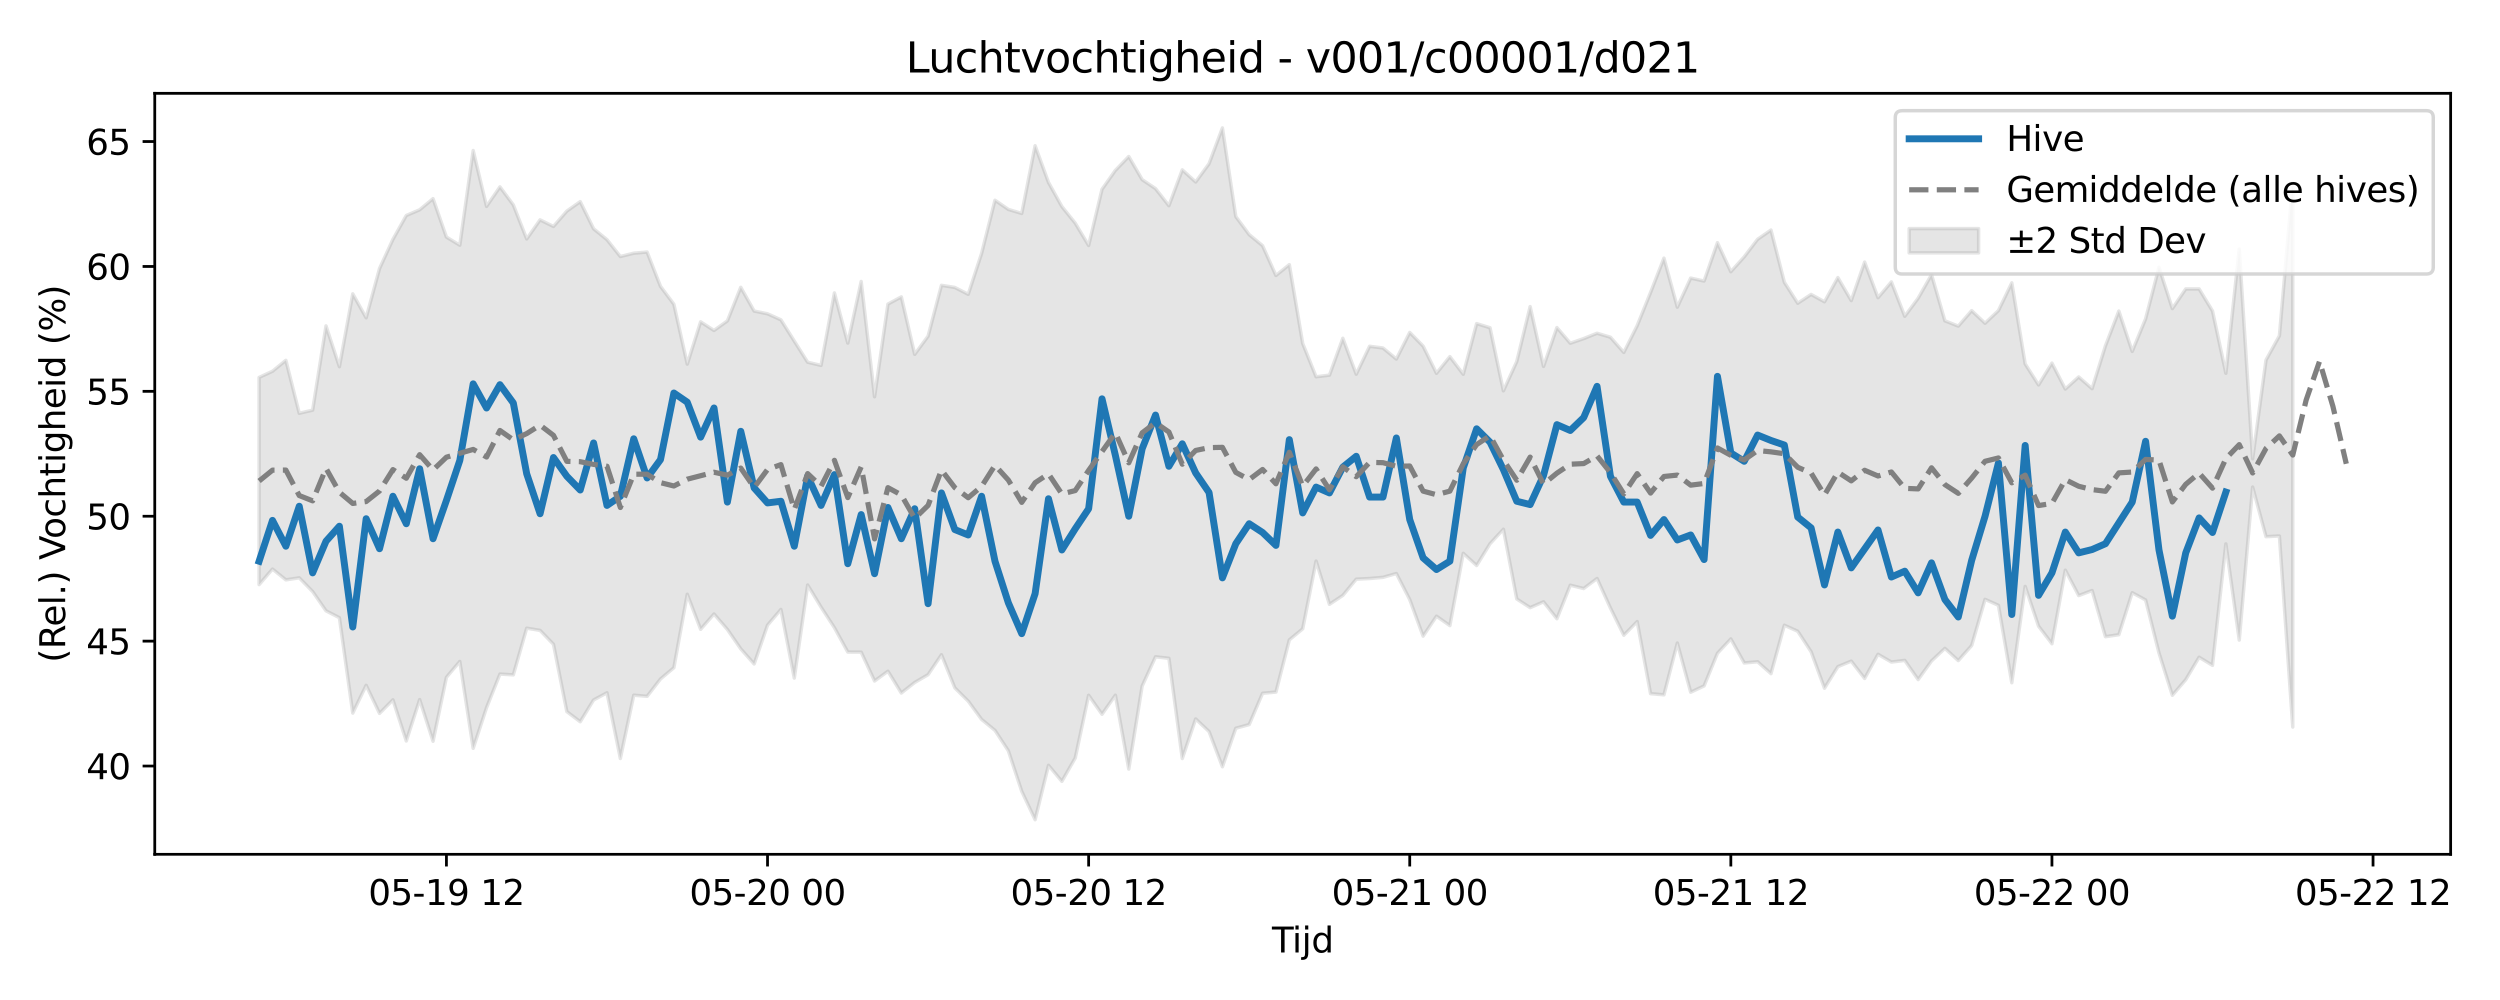 <?xml version="1.0" encoding="utf-8" standalone="no"?>
<!DOCTYPE svg PUBLIC "-//W3C//DTD SVG 1.1//EN"
  "http://www.w3.org/Graphics/SVG/1.1/DTD/svg11.dtd">
<svg xmlns:xlink="http://www.w3.org/1999/xlink" width="720pt" height="288pt" viewBox="0 0 720 288" xmlns="http://www.w3.org/2000/svg" version="1.1">
 <defs>
  <style type="text/css">*{stroke-linejoin: round; stroke-linecap: butt}</style>
 </defs>
 <g id="figure_1">
  <g id="patch_1">
   <path d="M 0 288 
L 720 288 
L 720 0 
L 0 0 
z
" style="fill: #ffffff"/>
  </g>
  <g id="axes_1">
   <g id="patch_2">
    <path d="M 44.57 246.04 
L 705.785 246.04 
L 705.785 26.88 
L 44.57 26.88 
z
" style="fill: #ffffff"/>
   </g>
   <g id="FillBetweenPolyCollection_1">
    <defs>
     <path id="m5a021739dc" d="M 74.625 -179.304 
L 74.625 -119.629 
L 78.478 -124.111 
L 82.332 -120.999 
L 86.185 -121.587 
L 90.038 -117.638 
L 93.891 -112.08 
L 97.745 -110.1 
L 101.598 -82.629 
L 105.451 -90.629 
L 109.304 -82.545 
L 113.158 -86.448 
L 117.011 -74.596 
L 120.864 -86.516 
L 124.717 -74.51 
L 128.571 -92.94 
L 132.424 -97.505 
L 136.277 -72.483 
L 140.13 -84.199 
L 143.983 -93.867 
L 147.837 -93.64 
L 151.69 -107.082 
L 155.543 -106.445 
L 159.396 -102.452 
L 163.25 -83.062 
L 167.103 -80.132 
L 170.956 -86.41 
L 174.809 -88.475 
L 178.663 -69.556 
L 182.516 -87.786 
L 186.369 -87.455 
L 190.222 -92.454 
L 194.076 -95.693 
L 197.929 -116.855 
L 201.782 -106.754 
L 205.635 -111.164 
L 209.488 -106.715 
L 213.342 -101.129 
L 217.195 -96.775 
L 221.048 -107.955 
L 224.901 -112.484 
L 228.755 -92.711 
L 232.608 -119.516 
L 236.461 -113.149 
L 240.314 -107.222 
L 244.168 -100.202 
L 248.021 -100.173 
L 251.874 -91.871 
L 255.727 -94.685 
L 259.581 -88.413 
L 263.434 -91.446 
L 267.287 -93.691 
L 271.14 -99.433 
L 274.993 -89.894 
L 278.847 -86.073 
L 282.7 -80.809 
L 286.553 -77.647 
L 290.406 -71.774 
L 294.26 -60.111 
L 298.113 -51.922 
L 301.966 -67.595 
L 305.819 -62.961 
L 309.673 -69.703 
L 313.526 -87.762 
L 317.379 -82.291 
L 321.232 -87.786 
L 325.086 -66.506 
L 328.939 -90.414 
L 332.792 -98.843 
L 336.645 -98.403 
L 340.498 -69.542 
L 344.352 -80.944 
L 348.205 -77.318 
L 352.058 -67.174 
L 355.911 -78.267 
L 359.765 -79.321 
L 363.618 -88.34 
L 367.471 -88.686 
L 371.324 -103.711 
L 375.178 -106.904 
L 379.031 -126.412 
L 382.884 -113.953 
L 386.737 -116.523 
L 390.591 -121.194 
L 394.444 -121.387 
L 398.297 -121.721 
L 402.15 -122.823 
L 406.003 -115.326 
L 409.857 -104.79 
L 413.71 -110.539 
L 417.563 -107.821 
L 421.416 -128.649 
L 425.27 -125.13 
L 429.123 -131.401 
L 432.976 -135.578 
L 436.829 -115.502 
L 440.683 -112.993 
L 444.536 -114.679 
L 448.389 -109.806 
L 452.242 -119.461 
L 456.096 -118.496 
L 459.949 -121.392 
L 463.802 -112.899 
L 467.655 -105.052 
L 471.508 -108.982 
L 475.362 -88.227 
L 479.215 -87.889 
L 483.068 -102.804 
L 486.921 -88.642 
L 490.775 -90.452 
L 494.628 -99.862 
L 498.481 -103.989 
L 502.334 -97.066 
L 506.188 -97.412 
L 510.041 -93.985 
L 513.894 -107.935 
L 517.747 -106.199 
L 521.601 -100.299 
L 525.454 -89.791 
L 529.307 -96.005 
L 533.16 -97.594 
L 537.013 -92.6 
L 540.867 -99.564 
L 544.72 -97.331 
L 548.573 -97.8 
L 552.426 -92.278 
L 556.28 -97.644 
L 560.133 -101.266 
L 563.986 -97.749 
L 567.839 -102.087 
L 571.693 -115.393 
L 575.546 -113.664 
L 579.399 -91.371 
L 583.252 -119.108 
L 587.105 -107.661 
L 590.959 -102.607 
L 594.812 -123.792 
L 598.665 -116.469 
L 602.518 -117.93 
L 606.372 -104.629 
L 610.225 -105.204 
L 614.078 -117.301 
L 617.931 -115.212 
L 621.785 -99.965 
L 625.638 -87.756 
L 629.491 -92.242 
L 633.344 -98.718 
L 637.198 -96.38 
L 641.051 -131.357 
L 644.904 -103.65 
L 648.757 -147.723 
L 652.61 -133.432 
L 656.464 -133.637 
L 660.317 -78.609 
L 660.317 -235.288 
L 660.317 -235.288 
L 656.464 -191.29 
L 652.61 -184.301 
L 648.757 -155.862 
L 644.904 -216.242 
L 641.051 -180.501 
L 637.198 -198.452 
L 633.344 -204.787 
L 629.491 -204.788 
L 625.638 -199.123 
L 621.785 -211.014 
L 617.931 -196.166 
L 614.078 -186.803 
L 610.225 -198.421 
L 606.372 -188.405 
L 602.518 -176.063 
L 598.665 -179.442 
L 594.812 -175.956 
L 590.959 -183.424 
L 587.105 -177.139 
L 583.252 -183.198 
L 579.399 -206.539 
L 575.546 -198.553 
L 571.693 -194.906 
L 567.839 -198.54 
L 563.986 -194.085 
L 560.133 -195.604 
L 556.28 -208.898 
L 552.426 -202.114 
L 548.573 -196.912 
L 544.72 -206.813 
L 540.867 -202.263 
L 537.013 -212.519 
L 533.16 -201.435 
L 529.307 -208.059 
L 525.454 -201.085 
L 521.601 -203.206 
L 517.747 -200.663 
L 513.894 -206.72 
L 510.041 -221.749 
L 506.188 -219.082 
L 502.334 -214.032 
L 498.481 -209.747 
L 494.628 -218.111 
L 490.775 -207.058 
L 486.921 -207.908 
L 483.068 -199.542 
L 479.215 -213.658 
L 475.362 -203.767 
L 471.508 -194.203 
L 467.655 -186.503 
L 463.802 -190.885 
L 459.949 -192.025 
L 456.096 -190.484 
L 452.242 -189.16 
L 448.389 -193.659 
L 444.536 -182.471 
L 440.683 -199.704 
L 436.829 -183.886 
L 432.976 -175.441 
L 429.123 -193.606 
L 425.27 -194.801 
L 421.416 -180.211 
L 417.563 -185.292 
L 413.71 -180.496 
L 409.857 -188.323 
L 406.003 -192.256 
L 402.15 -184.598 
L 398.297 -187.779 
L 394.444 -188.273 
L 390.591 -180.233 
L 386.737 -190.579 
L 382.884 -179.96 
L 379.031 -179.491 
L 375.178 -189.087 
L 371.324 -211.784 
L 367.471 -208.664 
L 363.618 -217.243 
L 359.765 -220.426 
L 355.911 -225.637 
L 352.058 -251.158 
L 348.205 -240.854 
L 344.352 -235.59 
L 340.498 -239.078 
L 336.645 -228.762 
L 332.792 -233.678 
L 328.939 -236.271 
L 325.086 -242.93 
L 321.232 -238.94 
L 317.379 -233.484 
L 313.526 -217.302 
L 309.673 -223.73 
L 305.819 -228.513 
L 301.966 -235.47 
L 298.113 -246.028 
L 294.26 -226.528 
L 290.406 -227.694 
L 286.553 -230.334 
L 282.7 -215.022 
L 278.847 -203.243 
L 274.993 -205.218 
L 271.14 -205.83 
L 267.287 -191.189 
L 263.434 -185.953 
L 259.581 -202.502 
L 255.727 -200.426 
L 251.874 -173.729 
L 248.021 -206.929 
L 244.168 -189.195 
L 240.314 -203.637 
L 236.461 -182.762 
L 232.608 -183.685 
L 228.755 -189.771 
L 224.901 -195.897 
L 221.048 -197.628 
L 217.195 -198.417 
L 213.342 -205.254 
L 209.488 -195.591 
L 205.635 -192.821 
L 201.782 -195.312 
L 197.929 -183.133 
L 194.076 -200.378 
L 190.222 -205.535 
L 186.369 -215.41 
L 182.516 -215.08 
L 178.663 -214.125 
L 174.809 -218.981 
L 170.956 -222.108 
L 167.103 -229.928 
L 163.25 -227.203 
L 159.396 -222.784 
L 155.543 -224.682 
L 151.69 -219.181 
L 147.837 -228.992 
L 143.983 -234.178 
L 140.13 -228.567 
L 136.277 -244.651 
L 132.424 -217.385 
L 128.571 -219.723 
L 124.717 -230.788 
L 120.864 -227.586 
L 117.011 -225.94 
L 113.158 -219.055 
L 109.304 -210.66 
L 105.451 -196.478 
L 101.598 -203.382 
L 97.745 -182.386 
L 93.891 -194.143 
L 90.038 -169.88 
L 86.185 -168.98 
L 82.332 -184.23 
L 78.478 -181.083 
L 74.625 -179.304 
z
" style="stroke: #808080; stroke-opacity: 0.2"/>
    </defs>
    <g clip-path="url(#p42f59a5bac)">
     <use xlink:href="#m5a021739dc" x="0" y="288" style="fill: #808080; fill-opacity: 0.2; stroke: #808080; stroke-opacity: 0.2"/>
    </g>
   </g>
   <g id="matplotlib.axis_1">
    <g id="xtick_1">
     <g id="line2d_1">
      <defs>
       <path id="mf0bbdea847" d="M 0 0 
L 0 3.5 
" style="stroke: #000000; stroke-width: 0.8"/>
      </defs>
      <g>
       <use xlink:href="#mf0bbdea847" x="128.571" y="246.04" style="stroke: #000000; stroke-width: 0.8"/>
      </g>
     </g>
     <g id="text_1">
      <!-- 05-19 12 -->
      <g transform="translate(106.09 260.638) scale(0.1 -0.1)">
       <defs>
        <path id="DejaVuSans-30" d="M 2034 4250 
Q 1547 4250 1301 3770 
Q 1056 3291 1056 2328 
Q 1056 1369 1301 889 
Q 1547 409 2034 409 
Q 2525 409 2770 889 
Q 3016 1369 3016 2328 
Q 3016 3291 2770 3770 
Q 2525 4250 2034 4250 
z
M 2034 4750 
Q 2819 4750 3233 4129 
Q 3647 3509 3647 2328 
Q 3647 1150 3233 529 
Q 2819 -91 2034 -91 
Q 1250 -91 836 529 
Q 422 1150 422 2328 
Q 422 3509 836 4129 
Q 1250 4750 2034 4750 
z
" transform="scale(0.016)"/>
        <path id="DejaVuSans-35" d="M 691 4666 
L 3169 4666 
L 3169 4134 
L 1269 4134 
L 1269 2991 
Q 1406 3038 1543 3061 
Q 1681 3084 1819 3084 
Q 2600 3084 3056 2656 
Q 3513 2228 3513 1497 
Q 3513 744 3044 326 
Q 2575 -91 1722 -91 
Q 1428 -91 1123 -41 
Q 819 9 494 109 
L 494 744 
Q 775 591 1075 516 
Q 1375 441 1709 441 
Q 2250 441 2565 725 
Q 2881 1009 2881 1497 
Q 2881 1984 2565 2268 
Q 2250 2553 1709 2553 
Q 1456 2553 1204 2497 
Q 953 2441 691 2322 
L 691 4666 
z
" transform="scale(0.016)"/>
        <path id="DejaVuSans-2d" d="M 313 2009 
L 1997 2009 
L 1997 1497 
L 313 1497 
L 313 2009 
z
" transform="scale(0.016)"/>
        <path id="DejaVuSans-31" d="M 794 531 
L 1825 531 
L 1825 4091 
L 703 3866 
L 703 4441 
L 1819 4666 
L 2450 4666 
L 2450 531 
L 3481 531 
L 3481 0 
L 794 0 
L 794 531 
z
" transform="scale(0.016)"/>
        <path id="DejaVuSans-39" d="M 703 97 
L 703 672 
Q 941 559 1184 500 
Q 1428 441 1663 441 
Q 2288 441 2617 861 
Q 2947 1281 2994 2138 
Q 2813 1869 2534 1725 
Q 2256 1581 1919 1581 
Q 1219 1581 811 2004 
Q 403 2428 403 3163 
Q 403 3881 828 4315 
Q 1253 4750 1959 4750 
Q 2769 4750 3195 4129 
Q 3622 3509 3622 2328 
Q 3622 1225 3098 567 
Q 2575 -91 1691 -91 
Q 1453 -91 1209 -44 
Q 966 3 703 97 
z
M 1959 2075 
Q 2384 2075 2632 2365 
Q 2881 2656 2881 3163 
Q 2881 3666 2632 3958 
Q 2384 4250 1959 4250 
Q 1534 4250 1286 3958 
Q 1038 3666 1038 3163 
Q 1038 2656 1286 2365 
Q 1534 2075 1959 2075 
z
" transform="scale(0.016)"/>
        <path id="DejaVuSans-20" transform="scale(0.016)"/>
        <path id="DejaVuSans-32" d="M 1228 531 
L 3431 531 
L 3431 0 
L 469 0 
L 469 531 
Q 828 903 1448 1529 
Q 2069 2156 2228 2338 
Q 2531 2678 2651 2914 
Q 2772 3150 2772 3378 
Q 2772 3750 2511 3984 
Q 2250 4219 1831 4219 
Q 1534 4219 1204 4116 
Q 875 4013 500 3803 
L 500 4441 
Q 881 4594 1212 4672 
Q 1544 4750 1819 4750 
Q 2544 4750 2975 4387 
Q 3406 4025 3406 3419 
Q 3406 3131 3298 2873 
Q 3191 2616 2906 2266 
Q 2828 2175 2409 1742 
Q 1991 1309 1228 531 
z
" transform="scale(0.016)"/>
       </defs>
       <use xlink:href="#DejaVuSans-30"/>
       <use xlink:href="#DejaVuSans-35" transform="translate(63.623 0)"/>
       <use xlink:href="#DejaVuSans-2d" transform="translate(127.246 0)"/>
       <use xlink:href="#DejaVuSans-31" transform="translate(163.33 0)"/>
       <use xlink:href="#DejaVuSans-39" transform="translate(226.953 0)"/>
       <use xlink:href="#DejaVuSans-20" transform="translate(290.576 0)"/>
       <use xlink:href="#DejaVuSans-31" transform="translate(322.363 0)"/>
       <use xlink:href="#DejaVuSans-32" transform="translate(385.986 0)"/>
      </g>
     </g>
    </g>
    <g id="xtick_2">
     <g id="line2d_2">
      <g>
       <use xlink:href="#mf0bbdea847" x="221.048" y="246.04" style="stroke: #000000; stroke-width: 0.8"/>
      </g>
     </g>
     <g id="text_2">
      <!-- 05-20 00 -->
      <g transform="translate(198.568 260.638) scale(0.1 -0.1)">
       <use xlink:href="#DejaVuSans-30"/>
       <use xlink:href="#DejaVuSans-35" transform="translate(63.623 0)"/>
       <use xlink:href="#DejaVuSans-2d" transform="translate(127.246 0)"/>
       <use xlink:href="#DejaVuSans-32" transform="translate(163.33 0)"/>
       <use xlink:href="#DejaVuSans-30" transform="translate(226.953 0)"/>
       <use xlink:href="#DejaVuSans-20" transform="translate(290.576 0)"/>
       <use xlink:href="#DejaVuSans-30" transform="translate(322.363 0)"/>
       <use xlink:href="#DejaVuSans-30" transform="translate(385.986 0)"/>
      </g>
     </g>
    </g>
    <g id="xtick_3">
     <g id="line2d_3">
      <g>
       <use xlink:href="#mf0bbdea847" x="313.526" y="246.04" style="stroke: #000000; stroke-width: 0.8"/>
      </g>
     </g>
     <g id="text_3">
      <!-- 05-20 12 -->
      <g transform="translate(291.045 260.638) scale(0.1 -0.1)">
       <use xlink:href="#DejaVuSans-30"/>
       <use xlink:href="#DejaVuSans-35" transform="translate(63.623 0)"/>
       <use xlink:href="#DejaVuSans-2d" transform="translate(127.246 0)"/>
       <use xlink:href="#DejaVuSans-32" transform="translate(163.33 0)"/>
       <use xlink:href="#DejaVuSans-30" transform="translate(226.953 0)"/>
       <use xlink:href="#DejaVuSans-20" transform="translate(290.576 0)"/>
       <use xlink:href="#DejaVuSans-31" transform="translate(322.363 0)"/>
       <use xlink:href="#DejaVuSans-32" transform="translate(385.986 0)"/>
      </g>
     </g>
    </g>
    <g id="xtick_4">
     <g id="line2d_4">
      <g>
       <use xlink:href="#mf0bbdea847" x="406.003" y="246.04" style="stroke: #000000; stroke-width: 0.8"/>
      </g>
     </g>
     <g id="text_4">
      <!-- 05-21 00 -->
      <g transform="translate(383.523 260.638) scale(0.1 -0.1)">
       <use xlink:href="#DejaVuSans-30"/>
       <use xlink:href="#DejaVuSans-35" transform="translate(63.623 0)"/>
       <use xlink:href="#DejaVuSans-2d" transform="translate(127.246 0)"/>
       <use xlink:href="#DejaVuSans-32" transform="translate(163.33 0)"/>
       <use xlink:href="#DejaVuSans-31" transform="translate(226.953 0)"/>
       <use xlink:href="#DejaVuSans-20" transform="translate(290.576 0)"/>
       <use xlink:href="#DejaVuSans-30" transform="translate(322.363 0)"/>
       <use xlink:href="#DejaVuSans-30" transform="translate(385.986 0)"/>
      </g>
     </g>
    </g>
    <g id="xtick_5">
     <g id="line2d_5">
      <g>
       <use xlink:href="#mf0bbdea847" x="498.481" y="246.04" style="stroke: #000000; stroke-width: 0.8"/>
      </g>
     </g>
     <g id="text_5">
      <!-- 05-21 12 -->
      <g transform="translate(476.001 260.638) scale(0.1 -0.1)">
       <use xlink:href="#DejaVuSans-30"/>
       <use xlink:href="#DejaVuSans-35" transform="translate(63.623 0)"/>
       <use xlink:href="#DejaVuSans-2d" transform="translate(127.246 0)"/>
       <use xlink:href="#DejaVuSans-32" transform="translate(163.33 0)"/>
       <use xlink:href="#DejaVuSans-31" transform="translate(226.953 0)"/>
       <use xlink:href="#DejaVuSans-20" transform="translate(290.576 0)"/>
       <use xlink:href="#DejaVuSans-31" transform="translate(322.363 0)"/>
       <use xlink:href="#DejaVuSans-32" transform="translate(385.986 0)"/>
      </g>
     </g>
    </g>
    <g id="xtick_6">
     <g id="line2d_6">
      <g>
       <use xlink:href="#mf0bbdea847" x="590.959" y="246.04" style="stroke: #000000; stroke-width: 0.8"/>
      </g>
     </g>
     <g id="text_6">
      <!-- 05-22 00 -->
      <g transform="translate(568.478 260.638) scale(0.1 -0.1)">
       <use xlink:href="#DejaVuSans-30"/>
       <use xlink:href="#DejaVuSans-35" transform="translate(63.623 0)"/>
       <use xlink:href="#DejaVuSans-2d" transform="translate(127.246 0)"/>
       <use xlink:href="#DejaVuSans-32" transform="translate(163.33 0)"/>
       <use xlink:href="#DejaVuSans-32" transform="translate(226.953 0)"/>
       <use xlink:href="#DejaVuSans-20" transform="translate(290.576 0)"/>
       <use xlink:href="#DejaVuSans-30" transform="translate(322.363 0)"/>
       <use xlink:href="#DejaVuSans-30" transform="translate(385.986 0)"/>
      </g>
     </g>
    </g>
    <g id="xtick_7">
     <g id="line2d_7">
      <g>
       <use xlink:href="#mf0bbdea847" x="683.436" y="246.04" style="stroke: #000000; stroke-width: 0.8"/>
      </g>
     </g>
     <g id="text_7">
      <!-- 05-22 12 -->
      <g transform="translate(660.956 260.638) scale(0.1 -0.1)">
       <use xlink:href="#DejaVuSans-30"/>
       <use xlink:href="#DejaVuSans-35" transform="translate(63.623 0)"/>
       <use xlink:href="#DejaVuSans-2d" transform="translate(127.246 0)"/>
       <use xlink:href="#DejaVuSans-32" transform="translate(163.33 0)"/>
       <use xlink:href="#DejaVuSans-32" transform="translate(226.953 0)"/>
       <use xlink:href="#DejaVuSans-20" transform="translate(290.576 0)"/>
       <use xlink:href="#DejaVuSans-31" transform="translate(322.363 0)"/>
       <use xlink:href="#DejaVuSans-32" transform="translate(385.986 0)"/>
      </g>
     </g>
    </g>
    <g id="text_8">
     <!-- Tijd -->
     <g transform="translate(366.328 274.317) scale(0.1 -0.1)">
      <defs>
       <path id="DejaVuSans-54" d="M -19 4666 
L 3928 4666 
L 3928 4134 
L 2272 4134 
L 2272 0 
L 1638 0 
L 1638 4134 
L -19 4134 
L -19 4666 
z
" transform="scale(0.016)"/>
       <path id="DejaVuSans-69" d="M 603 3500 
L 1178 3500 
L 1178 0 
L 603 0 
L 603 3500 
z
M 603 4863 
L 1178 4863 
L 1178 4134 
L 603 4134 
L 603 4863 
z
" transform="scale(0.016)"/>
       <path id="DejaVuSans-6a" d="M 603 3500 
L 1178 3500 
L 1178 -63 
Q 1178 -731 923 -1031 
Q 669 -1331 103 -1331 
L -116 -1331 
L -116 -844 
L 38 -844 
Q 366 -844 484 -692 
Q 603 -541 603 -63 
L 603 3500 
z
M 603 4863 
L 1178 4863 
L 1178 4134 
L 603 4134 
L 603 4863 
z
" transform="scale(0.016)"/>
       <path id="DejaVuSans-64" d="M 2906 2969 
L 2906 4863 
L 3481 4863 
L 3481 0 
L 2906 0 
L 2906 525 
Q 2725 213 2448 61 
Q 2172 -91 1784 -91 
Q 1150 -91 751 415 
Q 353 922 353 1747 
Q 353 2572 751 3078 
Q 1150 3584 1784 3584 
Q 2172 3584 2448 3432 
Q 2725 3281 2906 2969 
z
M 947 1747 
Q 947 1113 1208 752 
Q 1469 391 1925 391 
Q 2381 391 2643 752 
Q 2906 1113 2906 1747 
Q 2906 2381 2643 2742 
Q 2381 3103 1925 3103 
Q 1469 3103 1208 2742 
Q 947 2381 947 1747 
z
" transform="scale(0.016)"/>
      </defs>
      <use xlink:href="#DejaVuSans-54"/>
      <use xlink:href="#DejaVuSans-69" transform="translate(57.959 0)"/>
      <use xlink:href="#DejaVuSans-6a" transform="translate(85.742 0)"/>
      <use xlink:href="#DejaVuSans-64" transform="translate(113.525 0)"/>
     </g>
    </g>
   </g>
   <g id="matplotlib.axis_2">
    <g id="ytick_1">
     <g id="line2d_8">
      <defs>
       <path id="m9834cccd88" d="M 0 0 
L -3.5 0 
" style="stroke: #000000; stroke-width: 0.8"/>
      </defs>
      <g>
       <use xlink:href="#m9834cccd88" x="44.57" y="220.618" style="stroke: #000000; stroke-width: 0.8"/>
      </g>
     </g>
     <g id="text_9">
      <!-- 40 -->
      <g transform="translate(24.845 224.417) scale(0.1 -0.1)">
       <defs>
        <path id="DejaVuSans-34" d="M 2419 4116 
L 825 1625 
L 2419 1625 
L 2419 4116 
z
M 2253 4666 
L 3047 4666 
L 3047 1625 
L 3713 1625 
L 3713 1100 
L 3047 1100 
L 3047 0 
L 2419 0 
L 2419 1100 
L 313 1100 
L 313 1709 
L 2253 4666 
z
" transform="scale(0.016)"/>
       </defs>
       <use xlink:href="#DejaVuSans-34"/>
       <use xlink:href="#DejaVuSans-30" transform="translate(63.623 0)"/>
      </g>
     </g>
    </g>
    <g id="ytick_2">
     <g id="line2d_9">
      <g>
       <use xlink:href="#m9834cccd88" x="44.57" y="184.648" style="stroke: #000000; stroke-width: 0.8"/>
      </g>
     </g>
     <g id="text_10">
      <!-- 45 -->
      <g transform="translate(24.845 188.447) scale(0.1 -0.1)">
       <use xlink:href="#DejaVuSans-34"/>
       <use xlink:href="#DejaVuSans-35" transform="translate(63.623 0)"/>
      </g>
     </g>
    </g>
    <g id="ytick_3">
     <g id="line2d_10">
      <g>
       <use xlink:href="#m9834cccd88" x="44.57" y="148.677" style="stroke: #000000; stroke-width: 0.8"/>
      </g>
     </g>
     <g id="text_11">
      <!-- 50 -->
      <g transform="translate(24.845 152.477) scale(0.1 -0.1)">
       <use xlink:href="#DejaVuSans-35"/>
       <use xlink:href="#DejaVuSans-30" transform="translate(63.623 0)"/>
      </g>
     </g>
    </g>
    <g id="ytick_4">
     <g id="line2d_11">
      <g>
       <use xlink:href="#m9834cccd88" x="44.57" y="112.707" style="stroke: #000000; stroke-width: 0.8"/>
      </g>
     </g>
     <g id="text_12">
      <!-- 55 -->
      <g transform="translate(24.845 116.506) scale(0.1 -0.1)">
       <use xlink:href="#DejaVuSans-35"/>
       <use xlink:href="#DejaVuSans-35" transform="translate(63.623 0)"/>
      </g>
     </g>
    </g>
    <g id="ytick_5">
     <g id="line2d_12">
      <g>
       <use xlink:href="#m9834cccd88" x="44.57" y="76.737" style="stroke: #000000; stroke-width: 0.8"/>
      </g>
     </g>
     <g id="text_13">
      <!-- 60 -->
      <g transform="translate(24.845 80.536) scale(0.1 -0.1)">
       <defs>
        <path id="DejaVuSans-36" d="M 2113 2584 
Q 1688 2584 1439 2293 
Q 1191 2003 1191 1497 
Q 1191 994 1439 701 
Q 1688 409 2113 409 
Q 2538 409 2786 701 
Q 3034 994 3034 1497 
Q 3034 2003 2786 2293 
Q 2538 2584 2113 2584 
z
M 3366 4563 
L 3366 3988 
Q 3128 4100 2886 4159 
Q 2644 4219 2406 4219 
Q 1781 4219 1451 3797 
Q 1122 3375 1075 2522 
Q 1259 2794 1537 2939 
Q 1816 3084 2150 3084 
Q 2853 3084 3261 2657 
Q 3669 2231 3669 1497 
Q 3669 778 3244 343 
Q 2819 -91 2113 -91 
Q 1303 -91 875 529 
Q 447 1150 447 2328 
Q 447 3434 972 4092 
Q 1497 4750 2381 4750 
Q 2619 4750 2861 4703 
Q 3103 4656 3366 4563 
z
" transform="scale(0.016)"/>
       </defs>
       <use xlink:href="#DejaVuSans-36"/>
       <use xlink:href="#DejaVuSans-30" transform="translate(63.623 0)"/>
      </g>
     </g>
    </g>
    <g id="ytick_6">
     <g id="line2d_13">
      <g>
       <use xlink:href="#m9834cccd88" x="44.57" y="40.766" style="stroke: #000000; stroke-width: 0.8"/>
      </g>
     </g>
     <g id="text_14">
      <!-- 65 -->
      <g transform="translate(24.845 44.565) scale(0.1 -0.1)">
       <use xlink:href="#DejaVuSans-36"/>
       <use xlink:href="#DejaVuSans-35" transform="translate(63.623 0)"/>
      </g>
     </g>
    </g>
    <g id="text_15">
     <!-- (Rel.) Vochtigheid (%) -->
     <g transform="translate(18.765 190.838) rotate(-90) scale(0.1 -0.1)">
      <defs>
       <path id="DejaVuSans-28" d="M 1984 4856 
Q 1566 4138 1362 3434 
Q 1159 2731 1159 2009 
Q 1159 1288 1364 580 
Q 1569 -128 1984 -844 
L 1484 -844 
Q 1016 -109 783 600 
Q 550 1309 550 2009 
Q 550 2706 781 3412 
Q 1013 4119 1484 4856 
L 1984 4856 
z
" transform="scale(0.016)"/>
       <path id="DejaVuSans-52" d="M 2841 2188 
Q 3044 2119 3236 1894 
Q 3428 1669 3622 1275 
L 4263 0 
L 3584 0 
L 2988 1197 
Q 2756 1666 2539 1819 
Q 2322 1972 1947 1972 
L 1259 1972 
L 1259 0 
L 628 0 
L 628 4666 
L 2053 4666 
Q 2853 4666 3247 4331 
Q 3641 3997 3641 3322 
Q 3641 2881 3436 2590 
Q 3231 2300 2841 2188 
z
M 1259 4147 
L 1259 2491 
L 2053 2491 
Q 2509 2491 2742 2702 
Q 2975 2913 2975 3322 
Q 2975 3731 2742 3939 
Q 2509 4147 2053 4147 
L 1259 4147 
z
" transform="scale(0.016)"/>
       <path id="DejaVuSans-65" d="M 3597 1894 
L 3597 1613 
L 953 1613 
Q 991 1019 1311 708 
Q 1631 397 2203 397 
Q 2534 397 2845 478 
Q 3156 559 3463 722 
L 3463 178 
Q 3153 47 2828 -22 
Q 2503 -91 2169 -91 
Q 1331 -91 842 396 
Q 353 884 353 1716 
Q 353 2575 817 3079 
Q 1281 3584 2069 3584 
Q 2775 3584 3186 3129 
Q 3597 2675 3597 1894 
z
M 3022 2063 
Q 3016 2534 2758 2815 
Q 2500 3097 2075 3097 
Q 1594 3097 1305 2825 
Q 1016 2553 972 2059 
L 3022 2063 
z
" transform="scale(0.016)"/>
       <path id="DejaVuSans-6c" d="M 603 4863 
L 1178 4863 
L 1178 0 
L 603 0 
L 603 4863 
z
" transform="scale(0.016)"/>
       <path id="DejaVuSans-2e" d="M 684 794 
L 1344 794 
L 1344 0 
L 684 0 
L 684 794 
z
" transform="scale(0.016)"/>
       <path id="DejaVuSans-29" d="M 513 4856 
L 1013 4856 
Q 1481 4119 1714 3412 
Q 1947 2706 1947 2009 
Q 1947 1309 1714 600 
Q 1481 -109 1013 -844 
L 513 -844 
Q 928 -128 1133 580 
Q 1338 1288 1338 2009 
Q 1338 2731 1133 3434 
Q 928 4138 513 4856 
z
" transform="scale(0.016)"/>
       <path id="DejaVuSans-56" d="M 1831 0 
L 50 4666 
L 709 4666 
L 2188 738 
L 3669 4666 
L 4325 4666 
L 2547 0 
L 1831 0 
z
" transform="scale(0.016)"/>
       <path id="DejaVuSans-6f" d="M 1959 3097 
Q 1497 3097 1228 2736 
Q 959 2375 959 1747 
Q 959 1119 1226 758 
Q 1494 397 1959 397 
Q 2419 397 2687 759 
Q 2956 1122 2956 1747 
Q 2956 2369 2687 2733 
Q 2419 3097 1959 3097 
z
M 1959 3584 
Q 2709 3584 3137 3096 
Q 3566 2609 3566 1747 
Q 3566 888 3137 398 
Q 2709 -91 1959 -91 
Q 1206 -91 779 398 
Q 353 888 353 1747 
Q 353 2609 779 3096 
Q 1206 3584 1959 3584 
z
" transform="scale(0.016)"/>
       <path id="DejaVuSans-63" d="M 3122 3366 
L 3122 2828 
Q 2878 2963 2633 3030 
Q 2388 3097 2138 3097 
Q 1578 3097 1268 2742 
Q 959 2388 959 1747 
Q 959 1106 1268 751 
Q 1578 397 2138 397 
Q 2388 397 2633 464 
Q 2878 531 3122 666 
L 3122 134 
Q 2881 22 2623 -34 
Q 2366 -91 2075 -91 
Q 1284 -91 818 406 
Q 353 903 353 1747 
Q 353 2603 823 3093 
Q 1294 3584 2113 3584 
Q 2378 3584 2631 3529 
Q 2884 3475 3122 3366 
z
" transform="scale(0.016)"/>
       <path id="DejaVuSans-68" d="M 3513 2113 
L 3513 0 
L 2938 0 
L 2938 2094 
Q 2938 2591 2744 2837 
Q 2550 3084 2163 3084 
Q 1697 3084 1428 2787 
Q 1159 2491 1159 1978 
L 1159 0 
L 581 0 
L 581 4863 
L 1159 4863 
L 1159 2956 
Q 1366 3272 1645 3428 
Q 1925 3584 2291 3584 
Q 2894 3584 3203 3211 
Q 3513 2838 3513 2113 
z
" transform="scale(0.016)"/>
       <path id="DejaVuSans-74" d="M 1172 4494 
L 1172 3500 
L 2356 3500 
L 2356 3053 
L 1172 3053 
L 1172 1153 
Q 1172 725 1289 603 
Q 1406 481 1766 481 
L 2356 481 
L 2356 0 
L 1766 0 
Q 1100 0 847 248 
Q 594 497 594 1153 
L 594 3053 
L 172 3053 
L 172 3500 
L 594 3500 
L 594 4494 
L 1172 4494 
z
" transform="scale(0.016)"/>
       <path id="DejaVuSans-67" d="M 2906 1791 
Q 2906 2416 2648 2759 
Q 2391 3103 1925 3103 
Q 1463 3103 1205 2759 
Q 947 2416 947 1791 
Q 947 1169 1205 825 
Q 1463 481 1925 481 
Q 2391 481 2648 825 
Q 2906 1169 2906 1791 
z
M 3481 434 
Q 3481 -459 3084 -895 
Q 2688 -1331 1869 -1331 
Q 1566 -1331 1297 -1286 
Q 1028 -1241 775 -1147 
L 775 -588 
Q 1028 -725 1275 -790 
Q 1522 -856 1778 -856 
Q 2344 -856 2625 -561 
Q 2906 -266 2906 331 
L 2906 616 
Q 2728 306 2450 153 
Q 2172 0 1784 0 
Q 1141 0 747 490 
Q 353 981 353 1791 
Q 353 2603 747 3093 
Q 1141 3584 1784 3584 
Q 2172 3584 2450 3431 
Q 2728 3278 2906 2969 
L 2906 3500 
L 3481 3500 
L 3481 434 
z
" transform="scale(0.016)"/>
       <path id="DejaVuSans-25" d="M 4653 2053 
Q 4381 2053 4226 1822 
Q 4072 1591 4072 1178 
Q 4072 772 4226 539 
Q 4381 306 4653 306 
Q 4919 306 5073 539 
Q 5228 772 5228 1178 
Q 5228 1588 5073 1820 
Q 4919 2053 4653 2053 
z
M 4653 2450 
Q 5147 2450 5437 2106 
Q 5728 1763 5728 1178 
Q 5728 594 5436 251 
Q 5144 -91 4653 -91 
Q 4153 -91 3862 251 
Q 3572 594 3572 1178 
Q 3572 1766 3864 2108 
Q 4156 2450 4653 2450 
z
M 1428 4353 
Q 1159 4353 1004 4120 
Q 850 3888 850 3481 
Q 850 3069 1003 2837 
Q 1156 2606 1428 2606 
Q 1700 2606 1854 2837 
Q 2009 3069 2009 3481 
Q 2009 3884 1853 4118 
Q 1697 4353 1428 4353 
z
M 4250 4750 
L 4750 4750 
L 1831 -91 
L 1331 -91 
L 4250 4750 
z
M 1428 4750 
Q 1922 4750 2215 4408 
Q 2509 4066 2509 3481 
Q 2509 2891 2217 2550 
Q 1925 2209 1428 2209 
Q 931 2209 642 2551 
Q 353 2894 353 3481 
Q 353 4063 643 4406 
Q 934 4750 1428 4750 
z
" transform="scale(0.016)"/>
      </defs>
      <use xlink:href="#DejaVuSans-28"/>
      <use xlink:href="#DejaVuSans-52" transform="translate(39.014 0)"/>
      <use xlink:href="#DejaVuSans-65" transform="translate(103.996 0)"/>
      <use xlink:href="#DejaVuSans-6c" transform="translate(165.52 0)"/>
      <use xlink:href="#DejaVuSans-2e" transform="translate(193.303 0)"/>
      <use xlink:href="#DejaVuSans-29" transform="translate(225.09 0)"/>
      <use xlink:href="#DejaVuSans-20" transform="translate(264.104 0)"/>
      <use xlink:href="#DejaVuSans-56" transform="translate(295.891 0)"/>
      <use xlink:href="#DejaVuSans-6f" transform="translate(356.549 0)"/>
      <use xlink:href="#DejaVuSans-63" transform="translate(417.73 0)"/>
      <use xlink:href="#DejaVuSans-68" transform="translate(472.711 0)"/>
      <use xlink:href="#DejaVuSans-74" transform="translate(536.09 0)"/>
      <use xlink:href="#DejaVuSans-69" transform="translate(575.299 0)"/>
      <use xlink:href="#DejaVuSans-67" transform="translate(603.082 0)"/>
      <use xlink:href="#DejaVuSans-68" transform="translate(666.559 0)"/>
      <use xlink:href="#DejaVuSans-65" transform="translate(729.938 0)"/>
      <use xlink:href="#DejaVuSans-69" transform="translate(791.461 0)"/>
      <use xlink:href="#DejaVuSans-64" transform="translate(819.244 0)"/>
      <use xlink:href="#DejaVuSans-20" transform="translate(882.721 0)"/>
      <use xlink:href="#DejaVuSans-28" transform="translate(914.508 0)"/>
      <use xlink:href="#DejaVuSans-25" transform="translate(953.521 0)"/>
      <use xlink:href="#DejaVuSans-29" transform="translate(1048.541 0)"/>
     </g>
    </g>
   </g>
   <g id="line2d_14">
    <path d="M 74.625 161.627 
L 78.478 149.876 
L 82.332 157.31 
L 86.185 145.8 
L 90.038 164.984 
L 93.891 155.871 
L 97.745 151.555 
L 101.598 180.571 
L 105.451 149.397 
L 109.304 158.03 
L 113.158 142.922 
L 117.011 150.836 
L 120.864 135.009 
L 124.717 155.152 
L 128.571 144.121 
L 132.424 132.611 
L 136.277 110.549 
L 140.13 117.503 
L 143.983 110.789 
L 147.837 116.064 
L 151.69 136.447 
L 155.543 147.958 
L 159.396 131.771 
L 163.25 137.167 
L 167.103 141.124 
L 170.956 127.575 
L 174.809 145.56 
L 178.663 142.922 
L 182.516 126.376 
L 186.369 137.646 
L 190.222 132.371 
L 194.076 113.187 
L 197.929 115.824 
L 201.782 125.896 
L 205.635 117.503 
L 209.488 144.601 
L 213.342 124.218 
L 217.195 140.524 
L 221.048 144.841 
L 224.901 144.361 
L 228.755 157.31 
L 232.608 137.167 
L 236.461 145.56 
L 240.314 136.687 
L 244.168 162.346 
L 248.021 148.198 
L 251.874 165.224 
L 255.727 146.159 
L 259.581 155.152 
L 263.434 146.519 
L 267.287 173.857 
L 271.14 141.963 
L 274.993 152.514 
L 278.847 154.073 
L 282.7 142.922 
L 286.553 161.627 
L 290.406 173.617 
L 294.26 182.49 
L 298.113 170.979 
L 301.966 143.642 
L 305.819 158.389 
L 309.673 152.274 
L 313.526 146.519 
L 317.379 114.865 
L 321.232 131.172 
L 325.086 148.677 
L 328.939 129.253 
L 332.792 119.541 
L 336.645 134.289 
L 340.498 127.815 
L 344.352 136.208 
L 348.205 141.843 
L 352.058 166.423 
L 355.911 156.591 
L 359.765 150.836 
L 363.618 153.354 
L 367.471 157.07 
L 371.324 126.616 
L 375.178 147.718 
L 379.031 140.284 
L 382.884 141.963 
L 386.737 134.529 
L 390.591 131.412 
L 394.444 143.162 
L 398.297 143.162 
L 402.15 126.136 
L 406.003 149.637 
L 409.857 160.667 
L 413.71 164.025 
L 417.563 161.627 
L 421.416 134.769 
L 425.27 123.498 
L 429.123 127.335 
L 432.976 135.248 
L 436.829 144.361 
L 440.683 145.32 
L 444.536 136.927 
L 448.389 122.299 
L 452.242 123.978 
L 456.096 120.261 
L 459.949 111.268 
L 463.802 137.167 
L 467.655 144.601 
L 471.508 144.601 
L 475.362 154.193 
L 479.215 149.637 
L 483.068 155.512 
L 486.921 154.073 
L 490.775 161.147 
L 494.628 108.391 
L 498.481 130.452 
L 502.334 132.85 
L 506.188 125.297 
L 510.041 126.855 
L 513.894 128.174 
L 517.747 148.917 
L 521.601 152.035 
L 525.454 168.461 
L 529.307 153.234 
L 533.16 163.545 
L 540.867 152.634 
L 544.72 166.183 
L 548.573 164.504 
L 552.426 170.739 
L 556.28 162.106 
L 560.133 172.658 
L 563.986 177.693 
L 567.839 161.387 
L 571.693 148.677 
L 575.546 133.33 
L 579.399 176.974 
L 583.252 128.294 
L 587.105 171.459 
L 590.959 164.984 
L 594.812 153.234 
L 598.665 159.229 
L 602.518 158.269 
L 606.372 156.591 
L 614.078 144.601 
L 617.931 127.095 
L 621.785 158.389 
L 625.638 177.454 
L 629.491 159.229 
L 633.344 149.157 
L 637.198 153.354 
L 641.051 141.723 
L 641.051 141.723 
" clip-path="url(#p42f59a5bac)" style="fill: none; stroke: #1f77b4; stroke-width: 2; stroke-linecap: square"/>
   </g>
   <g id="line2d_15">
    <path d="M 74.625 138.534 
L 78.478 135.403 
L 82.332 135.385 
L 86.185 142.717 
L 90.038 144.241 
L 93.891 134.889 
L 97.745 141.757 
L 101.598 144.995 
L 105.451 144.447 
L 109.304 141.398 
L 113.158 135.248 
L 117.011 137.732 
L 120.864 130.949 
L 124.717 135.351 
L 128.571 131.669 
L 136.277 129.433 
L 140.13 131.617 
L 143.983 123.978 
L 147.837 126.684 
L 151.69 124.868 
L 155.543 122.436 
L 159.396 125.382 
L 163.25 132.868 
L 167.103 132.97 
L 170.956 133.741 
L 174.809 134.272 
L 178.663 146.159 
L 182.516 136.567 
L 186.369 136.567 
L 190.222 139.005 
L 194.076 139.965 
L 197.929 138.006 
L 205.635 136.008 
L 209.488 136.847 
L 213.342 134.809 
L 217.195 140.404 
L 221.048 135.208 
L 224.901 133.81 
L 228.755 146.759 
L 232.608 136.399 
L 236.461 140.044 
L 240.314 132.571 
L 244.168 143.302 
L 248.021 134.449 
L 251.874 155.2 
L 255.727 140.444 
L 259.581 142.542 
L 263.434 149.301 
L 267.287 145.56 
L 271.14 135.368 
L 274.993 140.444 
L 278.847 143.342 
L 282.7 140.084 
L 286.553 134.009 
L 290.406 138.266 
L 294.26 144.681 
L 298.113 139.025 
L 301.966 136.467 
L 305.819 142.263 
L 309.673 141.283 
L 313.526 135.468 
L 321.232 124.637 
L 325.086 133.282 
L 328.939 124.657 
L 332.792 121.74 
L 336.645 124.417 
L 340.498 133.69 
L 344.352 129.733 
L 348.205 128.914 
L 352.058 128.834 
L 355.911 136.048 
L 359.765 138.126 
L 363.618 135.208 
L 367.471 139.325 
L 371.324 130.253 
L 375.178 140.005 
L 379.031 135.049 
L 382.884 141.044 
L 386.737 134.449 
L 390.591 137.287 
L 394.444 133.17 
L 398.297 133.25 
L 402.15 134.289 
L 406.003 134.209 
L 409.857 141.443 
L 413.71 142.482 
L 417.563 141.443 
L 421.416 133.57 
L 425.27 128.034 
L 429.123 125.496 
L 432.976 132.491 
L 436.829 138.306 
L 440.683 131.651 
L 444.536 139.425 
L 448.389 136.268 
L 452.242 133.69 
L 456.096 133.51 
L 459.949 131.292 
L 463.802 136.108 
L 467.655 142.223 
L 471.508 136.407 
L 475.362 142.003 
L 479.215 137.227 
L 483.068 136.827 
L 486.921 139.725 
L 490.775 139.245 
L 494.628 129.014 
L 498.481 131.132 
L 502.334 132.451 
L 506.188 129.753 
L 510.041 130.133 
L 513.894 130.672 
L 517.747 134.569 
L 521.601 136.248 
L 525.454 142.562 
L 529.307 135.968 
L 533.16 138.486 
L 537.013 135.44 
L 540.867 137.087 
L 544.72 135.928 
L 548.573 140.644 
L 552.426 140.804 
L 556.28 134.729 
L 560.133 139.565 
L 563.986 142.083 
L 567.839 137.686 
L 571.693 132.85 
L 575.546 131.891 
L 579.399 139.045 
L 583.252 136.847 
L 587.105 145.6 
L 590.959 144.984 
L 594.812 138.126 
L 598.665 140.044 
L 602.518 141.004 
L 606.372 141.483 
L 610.225 136.188 
L 614.078 135.948 
L 617.931 132.311 
L 621.785 132.511 
L 625.638 144.561 
L 629.491 139.485 
L 633.344 136.248 
L 637.198 140.584 
L 641.051 132.071 
L 644.904 128.054 
L 648.757 136.208 
L 652.61 129.133 
L 656.464 125.536 
L 660.317 131.052 
L 664.17 115.225 
L 668.023 104.074 
L 671.877 117.023 
L 675.73 133.57 
L 675.73 133.57 
" clip-path="url(#p42f59a5bac)" style="fill: none; stroke-dasharray: 5.55,2.4; stroke-dashoffset: 0; stroke: #808080; stroke-width: 1.5"/>
   </g>
   <g id="patch_3">
    <path d="M 44.57 246.04 
L 44.57 26.88 
" style="fill: none; stroke: #000000; stroke-width: 0.8; stroke-linejoin: miter; stroke-linecap: square"/>
   </g>
   <g id="patch_4">
    <path d="M 705.785 246.04 
L 705.785 26.88 
" style="fill: none; stroke: #000000; stroke-width: 0.8; stroke-linejoin: miter; stroke-linecap: square"/>
   </g>
   <g id="patch_5">
    <path d="M 44.57 246.04 
L 705.785 246.04 
" style="fill: none; stroke: #000000; stroke-width: 0.8; stroke-linejoin: miter; stroke-linecap: square"/>
   </g>
   <g id="patch_6">
    <path d="M 44.57 26.88 
L 705.785 26.88 
" style="fill: none; stroke: #000000; stroke-width: 0.8; stroke-linejoin: miter; stroke-linecap: square"/>
   </g>
   <g id="text_16">
    <!-- Luchtvochtigheid - v001/c00001/d021 -->
    <g transform="translate(260.888 20.88) scale(0.12 -0.12)">
     <defs>
      <path id="DejaVuSans-4c" d="M 628 4666 
L 1259 4666 
L 1259 531 
L 3531 531 
L 3531 0 
L 628 0 
L 628 4666 
z
" transform="scale(0.016)"/>
      <path id="DejaVuSans-75" d="M 544 1381 
L 544 3500 
L 1119 3500 
L 1119 1403 
Q 1119 906 1312 657 
Q 1506 409 1894 409 
Q 2359 409 2629 706 
Q 2900 1003 2900 1516 
L 2900 3500 
L 3475 3500 
L 3475 0 
L 2900 0 
L 2900 538 
Q 2691 219 2414 64 
Q 2138 -91 1772 -91 
Q 1169 -91 856 284 
Q 544 659 544 1381 
z
M 1991 3584 
L 1991 3584 
z
" transform="scale(0.016)"/>
      <path id="DejaVuSans-76" d="M 191 3500 
L 800 3500 
L 1894 563 
L 2988 3500 
L 3597 3500 
L 2284 0 
L 1503 0 
L 191 3500 
z
" transform="scale(0.016)"/>
      <path id="DejaVuSans-2f" d="M 1625 4666 
L 2156 4666 
L 531 -594 
L 0 -594 
L 1625 4666 
z
" transform="scale(0.016)"/>
     </defs>
     <use xlink:href="#DejaVuSans-4c"/>
     <use xlink:href="#DejaVuSans-75" transform="translate(53.963 0)"/>
     <use xlink:href="#DejaVuSans-63" transform="translate(117.342 0)"/>
     <use xlink:href="#DejaVuSans-68" transform="translate(172.322 0)"/>
     <use xlink:href="#DejaVuSans-74" transform="translate(235.701 0)"/>
     <use xlink:href="#DejaVuSans-76" transform="translate(274.91 0)"/>
     <use xlink:href="#DejaVuSans-6f" transform="translate(334.09 0)"/>
     <use xlink:href="#DejaVuSans-63" transform="translate(395.271 0)"/>
     <use xlink:href="#DejaVuSans-68" transform="translate(450.252 0)"/>
     <use xlink:href="#DejaVuSans-74" transform="translate(513.631 0)"/>
     <use xlink:href="#DejaVuSans-69" transform="translate(552.84 0)"/>
     <use xlink:href="#DejaVuSans-67" transform="translate(580.623 0)"/>
     <use xlink:href="#DejaVuSans-68" transform="translate(644.1 0)"/>
     <use xlink:href="#DejaVuSans-65" transform="translate(707.479 0)"/>
     <use xlink:href="#DejaVuSans-69" transform="translate(769.002 0)"/>
     <use xlink:href="#DejaVuSans-64" transform="translate(796.785 0)"/>
     <use xlink:href="#DejaVuSans-20" transform="translate(860.262 0)"/>
     <use xlink:href="#DejaVuSans-2d" transform="translate(892.049 0)"/>
     <use xlink:href="#DejaVuSans-20" transform="translate(928.133 0)"/>
     <use xlink:href="#DejaVuSans-76" transform="translate(959.92 0)"/>
     <use xlink:href="#DejaVuSans-30" transform="translate(1019.1 0)"/>
     <use xlink:href="#DejaVuSans-30" transform="translate(1082.723 0)"/>
     <use xlink:href="#DejaVuSans-31" transform="translate(1146.346 0)"/>
     <use xlink:href="#DejaVuSans-2f" transform="translate(1209.969 0)"/>
     <use xlink:href="#DejaVuSans-63" transform="translate(1243.66 0)"/>
     <use xlink:href="#DejaVuSans-30" transform="translate(1298.641 0)"/>
     <use xlink:href="#DejaVuSans-30" transform="translate(1362.264 0)"/>
     <use xlink:href="#DejaVuSans-30" transform="translate(1425.887 0)"/>
     <use xlink:href="#DejaVuSans-30" transform="translate(1489.51 0)"/>
     <use xlink:href="#DejaVuSans-31" transform="translate(1553.133 0)"/>
     <use xlink:href="#DejaVuSans-2f" transform="translate(1616.756 0)"/>
     <use xlink:href="#DejaVuSans-64" transform="translate(1650.447 0)"/>
     <use xlink:href="#DejaVuSans-30" transform="translate(1713.924 0)"/>
     <use xlink:href="#DejaVuSans-32" transform="translate(1777.547 0)"/>
     <use xlink:href="#DejaVuSans-31" transform="translate(1841.17 0)"/>
    </g>
   </g>
   <g id="legend_1">
    <g id="patch_7">
     <path d="M 547.841 78.914 
L 698.785 78.914 
Q 700.785 78.914 700.785 76.914 
L 700.785 33.88 
Q 700.785 31.88 698.785 31.88 
L 547.841 31.88 
Q 545.841 31.88 545.841 33.88 
L 545.841 76.914 
Q 545.841 78.914 547.841 78.914 
z
" style="fill: #ffffff; opacity: 0.8; stroke: #cccccc; stroke-linejoin: miter"/>
    </g>
    <g id="line2d_16">
     <path d="M 549.841 39.978 
L 559.841 39.978 
L 569.841 39.978 
" style="fill: none; stroke: #1f77b4; stroke-width: 2; stroke-linecap: square"/>
    </g>
    <g id="text_17">
     <!-- Hive -->
     <g transform="translate(577.841 43.478) scale(0.1 -0.1)">
      <defs>
       <path id="DejaVuSans-48" d="M 628 4666 
L 1259 4666 
L 1259 2753 
L 3553 2753 
L 3553 4666 
L 4184 4666 
L 4184 0 
L 3553 0 
L 3553 2222 
L 1259 2222 
L 1259 0 
L 628 0 
L 628 4666 
z
" transform="scale(0.016)"/>
      </defs>
      <use xlink:href="#DejaVuSans-48"/>
      <use xlink:href="#DejaVuSans-69" transform="translate(75.195 0)"/>
      <use xlink:href="#DejaVuSans-76" transform="translate(102.979 0)"/>
      <use xlink:href="#DejaVuSans-65" transform="translate(162.158 0)"/>
     </g>
    </g>
    <g id="line2d_17">
     <path d="M 549.841 54.657 
L 559.841 54.657 
L 569.841 54.657 
" style="fill: none; stroke-dasharray: 5.55,2.4; stroke-dashoffset: 0; stroke: #808080; stroke-width: 1.5"/>
    </g>
    <g id="text_18">
     <!-- Gemiddelde (alle hives) -->
     <g transform="translate(577.841 58.157) scale(0.1 -0.1)">
      <defs>
       <path id="DejaVuSans-47" d="M 3809 666 
L 3809 1919 
L 2778 1919 
L 2778 2438 
L 4434 2438 
L 4434 434 
Q 4069 175 3628 42 
Q 3188 -91 2688 -91 
Q 1594 -91 976 548 
Q 359 1188 359 2328 
Q 359 3472 976 4111 
Q 1594 4750 2688 4750 
Q 3144 4750 3555 4637 
Q 3966 4525 4313 4306 
L 4313 3634 
Q 3963 3931 3569 4081 
Q 3175 4231 2741 4231 
Q 1884 4231 1454 3753 
Q 1025 3275 1025 2328 
Q 1025 1384 1454 906 
Q 1884 428 2741 428 
Q 3075 428 3337 486 
Q 3600 544 3809 666 
z
" transform="scale(0.016)"/>
       <path id="DejaVuSans-6d" d="M 3328 2828 
Q 3544 3216 3844 3400 
Q 4144 3584 4550 3584 
Q 5097 3584 5394 3201 
Q 5691 2819 5691 2113 
L 5691 0 
L 5113 0 
L 5113 2094 
Q 5113 2597 4934 2840 
Q 4756 3084 4391 3084 
Q 3944 3084 3684 2787 
Q 3425 2491 3425 1978 
L 3425 0 
L 2847 0 
L 2847 2094 
Q 2847 2600 2669 2842 
Q 2491 3084 2119 3084 
Q 1678 3084 1418 2786 
Q 1159 2488 1159 1978 
L 1159 0 
L 581 0 
L 581 3500 
L 1159 3500 
L 1159 2956 
Q 1356 3278 1631 3431 
Q 1906 3584 2284 3584 
Q 2666 3584 2933 3390 
Q 3200 3197 3328 2828 
z
" transform="scale(0.016)"/>
       <path id="DejaVuSans-61" d="M 2194 1759 
Q 1497 1759 1228 1600 
Q 959 1441 959 1056 
Q 959 750 1161 570 
Q 1363 391 1709 391 
Q 2188 391 2477 730 
Q 2766 1069 2766 1631 
L 2766 1759 
L 2194 1759 
z
M 3341 1997 
L 3341 0 
L 2766 0 
L 2766 531 
Q 2569 213 2275 61 
Q 1981 -91 1556 -91 
Q 1019 -91 701 211 
Q 384 513 384 1019 
Q 384 1609 779 1909 
Q 1175 2209 1959 2209 
L 2766 2209 
L 2766 2266 
Q 2766 2663 2505 2880 
Q 2244 3097 1772 3097 
Q 1472 3097 1187 3025 
Q 903 2953 641 2809 
L 641 3341 
Q 956 3463 1253 3523 
Q 1550 3584 1831 3584 
Q 2591 3584 2966 3190 
Q 3341 2797 3341 1997 
z
" transform="scale(0.016)"/>
       <path id="DejaVuSans-73" d="M 2834 3397 
L 2834 2853 
Q 2591 2978 2328 3040 
Q 2066 3103 1784 3103 
Q 1356 3103 1142 2972 
Q 928 2841 928 2578 
Q 928 2378 1081 2264 
Q 1234 2150 1697 2047 
L 1894 2003 
Q 2506 1872 2764 1633 
Q 3022 1394 3022 966 
Q 3022 478 2636 193 
Q 2250 -91 1575 -91 
Q 1294 -91 989 -36 
Q 684 19 347 128 
L 347 722 
Q 666 556 975 473 
Q 1284 391 1588 391 
Q 1994 391 2212 530 
Q 2431 669 2431 922 
Q 2431 1156 2273 1281 
Q 2116 1406 1581 1522 
L 1381 1569 
Q 847 1681 609 1914 
Q 372 2147 372 2553 
Q 372 3047 722 3315 
Q 1072 3584 1716 3584 
Q 2034 3584 2315 3537 
Q 2597 3491 2834 3397 
z
" transform="scale(0.016)"/>
      </defs>
      <use xlink:href="#DejaVuSans-47"/>
      <use xlink:href="#DejaVuSans-65" transform="translate(77.49 0)"/>
      <use xlink:href="#DejaVuSans-6d" transform="translate(139.014 0)"/>
      <use xlink:href="#DejaVuSans-69" transform="translate(236.426 0)"/>
      <use xlink:href="#DejaVuSans-64" transform="translate(264.209 0)"/>
      <use xlink:href="#DejaVuSans-64" transform="translate(327.686 0)"/>
      <use xlink:href="#DejaVuSans-65" transform="translate(391.162 0)"/>
      <use xlink:href="#DejaVuSans-6c" transform="translate(452.686 0)"/>
      <use xlink:href="#DejaVuSans-64" transform="translate(480.469 0)"/>
      <use xlink:href="#DejaVuSans-65" transform="translate(543.945 0)"/>
      <use xlink:href="#DejaVuSans-20" transform="translate(605.469 0)"/>
      <use xlink:href="#DejaVuSans-28" transform="translate(637.256 0)"/>
      <use xlink:href="#DejaVuSans-61" transform="translate(676.27 0)"/>
      <use xlink:href="#DejaVuSans-6c" transform="translate(737.549 0)"/>
      <use xlink:href="#DejaVuSans-6c" transform="translate(765.332 0)"/>
      <use xlink:href="#DejaVuSans-65" transform="translate(793.115 0)"/>
      <use xlink:href="#DejaVuSans-20" transform="translate(854.639 0)"/>
      <use xlink:href="#DejaVuSans-68" transform="translate(886.426 0)"/>
      <use xlink:href="#DejaVuSans-69" transform="translate(949.805 0)"/>
      <use xlink:href="#DejaVuSans-76" transform="translate(977.588 0)"/>
      <use xlink:href="#DejaVuSans-65" transform="translate(1036.768 0)"/>
      <use xlink:href="#DejaVuSans-73" transform="translate(1098.291 0)"/>
      <use xlink:href="#DejaVuSans-29" transform="translate(1150.391 0)"/>
     </g>
    </g>
    <g id="patch_8">
     <path d="M 549.841 72.835 
L 569.841 72.835 
L 569.841 65.835 
L 549.841 65.835 
z
" style="fill: #808080; fill-opacity: 0.2; stroke: #808080; stroke-opacity: 0.2; stroke-linejoin: miter"/>
    </g>
    <g id="text_19">
     <!-- ±2 Std Dev -->
     <g transform="translate(577.841 72.835) scale(0.1 -0.1)">
      <defs>
       <path id="DejaVuSans-b1" d="M 2944 4013 
L 2944 2803 
L 4684 2803 
L 4684 2272 
L 2944 2272 
L 2944 1063 
L 2419 1063 
L 2419 2272 
L 678 2272 
L 678 2803 
L 2419 2803 
L 2419 4013 
L 2944 4013 
z
M 678 531 
L 4684 531 
L 4684 0 
L 678 0 
L 678 531 
z
" transform="scale(0.016)"/>
       <path id="DejaVuSans-53" d="M 3425 4513 
L 3425 3897 
Q 3066 4069 2747 4153 
Q 2428 4238 2131 4238 
Q 1616 4238 1336 4038 
Q 1056 3838 1056 3469 
Q 1056 3159 1242 3001 
Q 1428 2844 1947 2747 
L 2328 2669 
Q 3034 2534 3370 2195 
Q 3706 1856 3706 1288 
Q 3706 609 3251 259 
Q 2797 -91 1919 -91 
Q 1588 -91 1214 -16 
Q 841 59 441 206 
L 441 856 
Q 825 641 1194 531 
Q 1563 422 1919 422 
Q 2459 422 2753 634 
Q 3047 847 3047 1241 
Q 3047 1584 2836 1778 
Q 2625 1972 2144 2069 
L 1759 2144 
Q 1053 2284 737 2584 
Q 422 2884 422 3419 
Q 422 4038 858 4394 
Q 1294 4750 2059 4750 
Q 2388 4750 2728 4690 
Q 3069 4631 3425 4513 
z
" transform="scale(0.016)"/>
       <path id="DejaVuSans-44" d="M 1259 4147 
L 1259 519 
L 2022 519 
Q 2988 519 3436 956 
Q 3884 1394 3884 2338 
Q 3884 3275 3436 3711 
Q 2988 4147 2022 4147 
L 1259 4147 
z
M 628 4666 
L 1925 4666 
Q 3281 4666 3915 4102 
Q 4550 3538 4550 2338 
Q 4550 1131 3912 565 
Q 3275 0 1925 0 
L 628 0 
L 628 4666 
z
" transform="scale(0.016)"/>
      </defs>
      <use xlink:href="#DejaVuSans-b1"/>
      <use xlink:href="#DejaVuSans-32" transform="translate(83.789 0)"/>
      <use xlink:href="#DejaVuSans-20" transform="translate(147.412 0)"/>
      <use xlink:href="#DejaVuSans-53" transform="translate(179.199 0)"/>
      <use xlink:href="#DejaVuSans-74" transform="translate(242.676 0)"/>
      <use xlink:href="#DejaVuSans-64" transform="translate(281.885 0)"/>
      <use xlink:href="#DejaVuSans-20" transform="translate(345.361 0)"/>
      <use xlink:href="#DejaVuSans-44" transform="translate(377.148 0)"/>
      <use xlink:href="#DejaVuSans-65" transform="translate(454.15 0)"/>
      <use xlink:href="#DejaVuSans-76" transform="translate(515.674 0)"/>
     </g>
    </g>
   </g>
  </g>
 </g>
 <defs>
  <clipPath id="p42f59a5bac">
   <rect x="44.57" y="26.88" width="661.215" height="219.16"/>
  </clipPath>
 </defs>
</svg>
